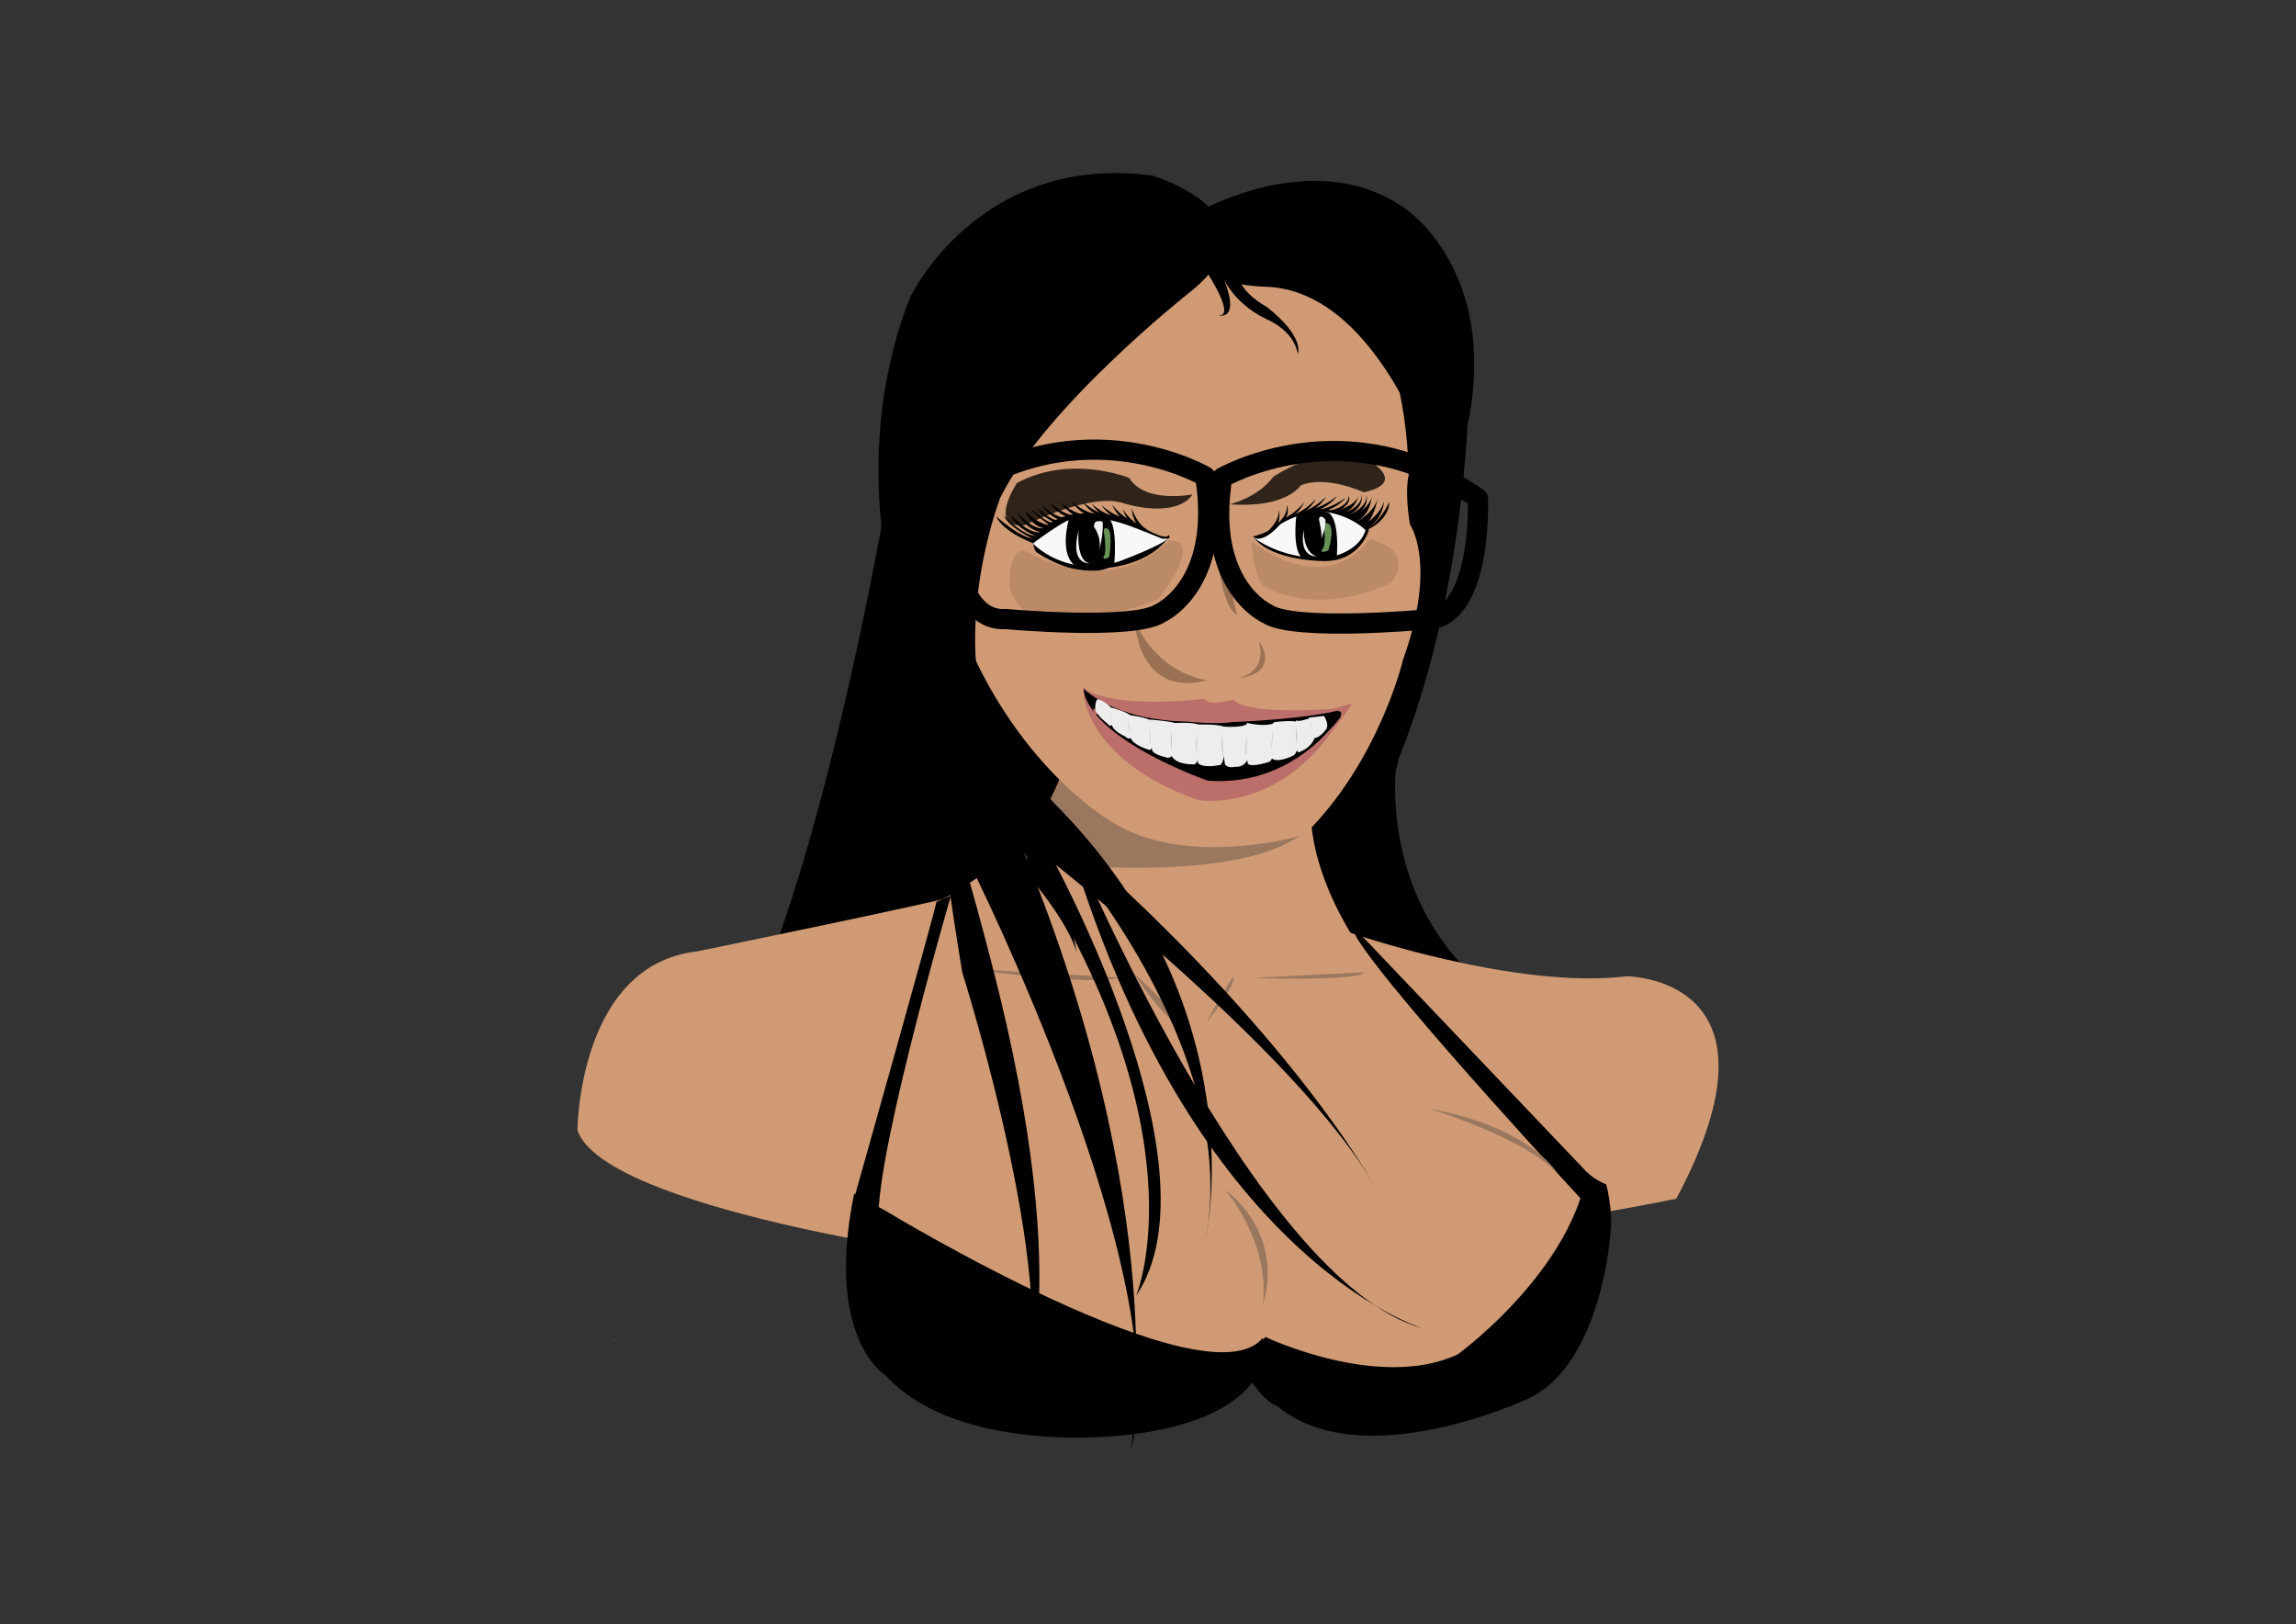 <?xml version="1.0" encoding="UTF-8" standalone="no"?>
<!DOCTYPE svg PUBLIC "-//W3C//DTD SVG 1.1//EN" "http://www.w3.org/Graphics/SVG/1.1/DTD/svg11.dtd">
<!-- Created with Vectornator (http://vectornator.io/) -->
<svg height="100%" stroke-miterlimit="10" style="fill-rule:nonzero;clip-rule:evenodd;stroke-linecap:round;stroke-linejoin:round;" version="1.1" viewBox="0 0 3370.82 2384.24" width="100%" xml:space="preserve" xmlns="http://www.w3.org/2000/svg" xmlns:vectornator="http://vectornator.io" xmlns:xlink="http://www.w3.org/1999/xlink">
<rect x="0" y="0" width="3370.82" height="2384.24" fill="#333333" stroke="none"/>
<defs/>
<g id="Layer-5" vectornator:layerName="Layer 5">
<path d="M1312.91 764.216L1726.65 1800.74L1369.53 1870.42L1053.06 1143.11L1132.9 727.923L1312.91 764.216Z" fill="#000000" fill-rule="evenodd" opacity="0" stroke="none"/>
<path d="M1415.07 1020.1C1415.07 1020.1 1424.19 1477.11 1548.19 1342.89L1648.49 918.168L1424.19 897.781L1415.07 1020.1Z" fill="#000000" fill-rule="evenodd" opacity="1" stroke="none"/>
<path d="M2154.65 617.093C2154.65 617.093 2145.21 954.58 2012.59 1201.27L1843.33 1411.25L1714.04 1134.16C1714.04 1134.16 1853.32 644.587 1847.22 638.383C1841.11 632.18 2061.97 513.277 2061.97 513.277L2154.65 617.093Z" fill="#000000" fill-rule="evenodd" opacity="1" stroke="none"/>
<path d="M2052.93 1116.13C2052.93 1116.13 2000.83 1354.51 1878.42 1563.17C1756 1771.84 1684.84 1455.22 1684.84 1455.22L1881.52 1112.35L2052.93 1116.13Z" fill="#000000" fill-rule="evenodd" opacity="1" stroke="none"/>
<path d="M1412.19 1211.15L1422.95 1341.52L1499.84 1294.24L1470.62 1150.99L1412.19 1211.15Z" fill="#000000" fill-rule="evenodd" opacity="1" stroke="none"/>
<path d="M1304.04 712.467C1304.04 712.467 1374.91 1267.26 1068.57 1626.13L1676.67 1699.6C1676.67 1699.6 1697.25 1334.35 1685.82 1345C1674.39 1355.65 1304.04 712.467 1304.04 712.467Z" fill="#000000" fill-rule="evenodd" opacity="1" stroke="none"/>
<path d="M1305.93 707.172C1305.93 707.172 1195.39 1369.93 1051.31 1570.61L1512.62 1443.73L1305.93 707.172Z" fill="#000000" fill-rule="evenodd" opacity="1" stroke="none"/>
<path d="M2054.23 1085.1C2054.23 1085.1 2000.93 1326.11 2210.23 1471.44C2210.23 1471.44 2005.48 1502.93 1997.68 1507.16C1989.88 1511.4 1846.23 1440.55 1838.43 1446C1830.63 1451.45 1913.18 1269.18 1913.18 1269.18L2054.23 1085.1Z" fill="#000000" fill-rule="evenodd" opacity="1" stroke="none"/>
</g>
<g id="Layer-2" vectornator:layerName="Layer 2">
<path d="M1924.68 1193.93C1924.68 1193.93 1918.66 1301.38 2033 1439.66C2033 1439.66 1982.89 1609.99 1757.07 1609.01C1757.07 1609.01 1333.79 1458.32 1383.15 1320.35C1383.15 1320.35 1527.05 1248.93 1560.66 1127.59" fill="#d09b74" fill-rule="evenodd" opacity="1" stroke="none"/>
<path d="M1562.32 1129.3C1562.32 1129.3 1521.24 1227.25 1487.29 1261.91C1487.29 1261.91 1902.39 1319.91 1943.5 1180.03C1943.5 1180.03 1567.22 1147.75 1562.32 1129.3Z" fill="#9a785f" fill-rule="evenodd" opacity="1" stroke="none"/>
<path d="M1982.14 1369.11C1982.14 1369.11 2224.71 1453.02 2387.91 1433.08C2387.91 1433.08 2634.94 1433.08 2461.04 1759.59C2461.04 1759.59 1834.99 1890.03 1406.03 1844.34C1406.03 1844.34 886.996 1774.55 847.756 1659.07C847.756 1659.07 848.648 1416.47 1023.44 1396.53C1023.44 1396.53 1381.06 1323.42 1427.43 1309.29" fill="#d09b74" fill-rule="evenodd" opacity="1" stroke="none"/>
<path d="M1761.63 1826.49C1761.63 1826.49 1812.22 2185.29 2148.36 2075.81C2148.36 2075.81 2545.49 1906.01 2243.96 1598.84L1761.63 1826.49Z" fill="#d09b74" fill-rule="evenodd" opacity="1" stroke="none"/>
<path d="M1366.17 1607.93C1366.17 1607.93 1065.67 1941.06 1421.75 2084.08C1421.75 2084.08 2013.09 2211.46 1849.77 1777.64C1686.44 1343.82 1366.17 1607.93 1366.17 1607.93Z" fill="#d09b74" fill-rule="evenodd" opacity="1" stroke="none"/>
<path d="M1798.7 1746.25C1798.7 1746.25 1864.98 1823.42 1853.93 1914.32C1853.93 1914.32 1890.75 1820.57 1798.7 1746.25Z" fill="#9a785f" fill-rule="evenodd" opacity="1" stroke="none"/>
<path d="M1300.56 1777.55C1300.56 1777.55 1770.88 2062.76 1853.71 1964.24C1853.71 1964.24 1861.1 1969.75 1849.27 2009.02C1849.27 2009.02 1830.78 2088.25 1648.87 2106.85C1648.87 2106.85 1408.53 2136.47 1300.56 2019.36C1300.56 2019.36 1210.35 1966.31 1253.98 1752.06L1300.56 1777.55Z" fill="#000000" fill-rule="evenodd" opacity="1" stroke="none"/>
<path d="M1857.51 1962.43C1857.51 1962.43 2024.48 2042.1 2140.24 1988.04C2140.24 1988.04 2345.8 1838.65 2332.44 1667.93C2332.44 1667.93 2371.77 1743.34 2364.35 1809.49C2364.35 1809.49 2352.47 1999.42 2245.62 2052.06C2245.62 2052.06 1999.99 2168.72 1874.58 2063.44C1874.58 2063.44 1853.8 2059.17 1827.09 2010.8" fill="#000000" fill-rule="evenodd" opacity="1" stroke="none"/>
<path d="M2341.28 1781.6C2341.28 1781.6 2046.23 1465.02 1992.1 1376.86L1988.65 1370.06L1998.66 1372.97L2341.87 1733.31L2350.25 1769.45L2341.28 1781.6Z" fill="#000000" fill-rule="evenodd" opacity="1" stroke="none"/>
<path d="M1253.41 1761.29C1253.41 1761.29 1372.41 1339.87 1374.78 1323.72L1396.06 1314.91C1396.06 1314.91 1270.75 1743.67 1292.03 1808.27L1253.41 1761.29Z" fill="#000000" fill-rule="evenodd" opacity="1" stroke="none"/>
<path d="M2318.94 1697.76C2318.94 1697.76 2316.91 1725.8 2370.12 1743.01C2423.33 1760.22 2352.99 1644.14 2352.99 1644.14L2318.02 1660.89L2318.94 1697.76Z" fill="#d09b74" fill-rule="evenodd" opacity="1" stroke="none"/>
<path d="M2098.62 1627.47C2098.62 1627.47 2241.39 1671.07 2287.24 1723.48C2287.24 1723.48 2250.37 1655.22 2098.62 1627.47Z" fill="#9a785f" fill-rule="evenodd" opacity="1" stroke="none"/>
<path d="M1771.25 1500.35C1771.25 1500.35 1803.83 1462.2 1810.75 1438.62C1817.67 1415.04 1771.25 1500.35 1771.25 1500.35Z" fill="#9a785f" fill-rule="evenodd" opacity="1" stroke="none"/>
<path d="M1840.07 1435.49C1840.07 1435.49 1990.75 1441.16 2003.73 1427.11" fill="#9a785f" fill-rule="evenodd" opacity="1" stroke="none"/>
<path d="M1665.37 1429.22C1665.37 1429.22 1704.88 1493.04 1731.29 1503.9C1757.69 1514.76 1665.37 1429.22 1665.37 1429.22Z" fill="#9a785f" fill-rule="evenodd" opacity="1" stroke="none"/>
<path d="M1418.44 1422.08C1418.44 1422.08 1611.57 1448.54 1642.07 1434.85" fill="#9a785f" fill-rule="evenodd" opacity="1" stroke="none"/>
</g>
<g id="Layer-1" vectornator:layerName="Layer 1">
<path d="M2070.07 770.054C2070.07 770.054 2110.65 826.447 2059.69 968.916C2059.69 968.916 2024.77 1117.32 1915.3 1225.16C1915.3 1225.16 1749.21 1275.62 1636.91 1209.33C1636.91 1209.33 1451 1108.42 1380.23 823.479C1380.23 823.479 1377.4 461.462 1578.4 419.819C1578.4 419.819 1929.46 315.846 2031.38 503.825C2031.38 503.825 2065.35 565.166 2068.18 697.74C2068.18 697.74 2061.58 718.697 2070.07 770.054Z" fill="#d09b74" fill-rule="evenodd" opacity="1" stroke="none"/>
</g>
<g id="Layer-6" vectornator:layerName="Layer 6">
<path d="M899.612 1965.59L898.453 1966.8L903.78 1966.94" fill="#92463e" fill-rule="evenodd" opacity="1" stroke="none"/>
<path d="M1665.95 911.19C1665.95 911.19 1669.75 1025.83 1772.35 998.445C1772.35 998.445 1700.84 991.143 1665.95 911.19Z" fill="#9a7153" fill-rule="evenodd" opacity="1" stroke="none"/>
<path d="M1811.47 996.676C1811.47 996.676 1862.17 992.968 1848.18 941.048C1848.18 941.048 1884.89 989.259 1811.47 996.676Z" fill="#9a7153" fill-rule="evenodd" opacity="1" stroke="none"/>
<path d="M1782.63 732.887C1782.63 732.887 1781.86 883.286 1816.3 902.832C1816.3 902.832 1790.48 804.254 1782.63 732.887Z" fill="#9a7153" fill-rule="evenodd" opacity="1" stroke="none"/>
<path d="M1515.81 797.366C1515.81 797.366 1571.45 724.359 1678.76 777.441C1678.76 777.441 1704.09 793.656 1716.11 787.303C1716.11 787.303 1694.72 827.291 1596.4 835.646C1596.4 835.646 1538.03 836.109 1515.81 797.366Z" fill="#f8f8f8" fill-rule="evenodd" opacity="1" stroke="none"/>
<path d="M2006.93 778.233C2006.93 778.233 1947.9 714.931 1868.9 775.35C1868.9 775.35 1850.92 793.079 1839.86 788.271C1839.86 788.271 1864.7 823.827 1947.31 822.115C1947.31 822.115 1995.56 816.865 2006.93 778.233Z" fill="#f8f8f8" fill-rule="evenodd" opacity="1" stroke="none"/>
<path d="M1569.43 761.442C1569.43 761.442 1552.61 816.678 1582.05 833.009C1582.05 833.009 1592.75 838.412 1635.82 828.326C1635.82 828.326 1641.81 768.407 1626.01 759.281C1626.01 759.281 1606.64 748.474 1569.43 761.442Z" fill="#000000" fill-rule="evenodd" opacity="1" stroke="none"/>
<path d="M1903.05 757.976C1903.05 757.976 1896.51 810.517 1913.13 819.68C1913.13 819.68 1946.09 826.552 1962.66 815.74C1962.66 815.74 1966.95 764.683 1951.14 753.029C1951.14 753.029 1934.41 743.073 1903.05 757.976Z" fill="#000000" fill-rule="evenodd" opacity="1" stroke="none"/>
<path d="M1620.57 778.261C1620.57 778.261 1625.98 810.772 1620.69 816.458C1620.69 816.458 1617.38 824.021 1628.07 817.577C1628.07 817.577 1633.83 786.961 1627.19 777.191C1627.19 777.191 1622.21 772.536 1620.57 778.261Z" fill="#679155" fill-rule="evenodd" opacity="1" stroke="none"/>
<path d="M1620.57 778.261C1620.57 778.261 1625.98 810.772 1620.69 816.458C1620.69 816.458 1617.38 824.021 1628.07 817.577C1628.07 817.577 1633.83 786.961 1627.19 777.191C1627.19 777.191 1622.21 772.536 1620.57 778.261Z" fill="#679155" fill-rule="evenodd" opacity="1" stroke="none"/>
<path d="M1943.32 770.271C1943.32 770.271 1947.98 801.547 1940.82 806.464C1940.82 806.464 1936.05 813.334 1950.17 808.178C1950.17 808.178 1959.67 779.688 1951.86 769.845C1951.86 769.845 1945.82 764.995 1943.32 770.271Z" fill="#679155" fill-rule="evenodd" opacity="1" stroke="none"/>
<path d="M1606.21 773.722C1606.21 773.722 1618.38 789.476 1613.53 808.999C1613.53 808.999 1620.21 786.079 1618.92 765.921C1618.92 765.921 1605.03 760.748 1606.21 773.722Z" fill="#f0f0f0" fill-rule="evenodd" opacity="1" stroke="none"/>
<path d="M1583.5 778.545C1583.5 778.545 1579.23 824.28 1600.12 826.888C1600.12 826.888 1569.9 830.487 1583.5 778.545Z" fill="#f0f0f0" fill-rule="evenodd" opacity="1" stroke="none"/>
<path d="M1936.5 761.507C1935.97 763.272 1941.85 782.999 1939.65 791.375C1939.65 791.375 1947.78 771.684 1945.71 762.42C1945.71 762.42 1938.81 753.702 1936.5 761.507Z" fill="#f0f0f0" fill-rule="evenodd" opacity="1" stroke="none"/>
<path d="M1914.05 777.047C1914.05 777.047 1912.21 809.404 1932.55 816.627C1932.55 816.627 1906.53 819.009 1914.05 777.047Z" fill="#f0f0f0" fill-rule="evenodd" opacity="1" stroke="none"/>
<path d="M1493.03 708.998C1493.03 708.998 1449.06 775.368 1503.82 771.125C1503.82 771.125 1600.45 723.577 1646.94 737.958C1693.43 752.339 1736.58 748.709 1750.65 725.745C1750.65 725.745 1680.89 739.591 1657.85 701.549C1657.85 701.549 1571.87 666.389 1493.03 708.998Z" fill="#2f231a" fill-rule="evenodd" opacity="1" stroke="none"/>
<path d="M1805.63 740.21C1805.63 740.21 1846.96 730.427 1869.6 699.563C1869.6 699.563 1953.17 645.074 2002.91 671.886C2002.91 671.886 2071.88 707.226 2002.2 722.69C2002.2 722.69 1947.12 696.853 1909.49 712.529C1909.49 712.529 1889.22 746.38 1805.63 740.21Z" fill="#2f231a" fill-rule="evenodd" opacity="1" stroke="none"/>
<path d="M1516.97 798.206C1516.97 798.206 1564.98 849.355 1643.06 824.064C1643.06 824.064 1712.38 798.452 1715.07 788.988C1715.07 788.988 1693.91 825.474 1627.25 833.547C1627.25 833.547 1588.01 853.904 1521.31 810.307C1521.31 810.307 1517.92 806.771 1516.97 798.206Z" fill="#000000" fill-rule="evenodd" opacity="1" stroke="none"/>
<path d="M1515.71 798.056C1515.71 798.056 1531.85 749.905 1604.46 753.846C1604.46 753.846 1657.37 760.865 1673.64 771.579C1673.64 771.579 1711.98 795.593 1715.53 785.248C1715.53 785.248 1722.75 792.268 1706.07 790.667C1706.07 790.667 1659.6 771.333 1644.76 767.392C1644.76 767.392 1604.98 753.969 1568.62 763.698C1568.62 763.698 1557.42 767.392 1515.71 798.056Z" fill="#000000" fill-rule="evenodd" opacity="1" stroke="none"/>
<path d="M1517.27 797.495C1517.27 797.495 1473.77 782.128 1462.24 757.752C1462.24 757.752 1503.93 795.482 1522.92 790.501" fill="#000000" fill-rule="evenodd" opacity="1" stroke="none"/>
<path d="M1517.15 797.389L1519.19 792.514C1519.19 792.514 1480.89 774.391 1473.88 757.01C1473.88 757.01 1502.35 787.745 1523.14 787.003L1519.08 792.726" fill="#000000" fill-rule="evenodd" opacity="1" stroke="none"/>
<path d="M1521.71 787.427C1521.71 787.427 1490.43 774.935 1484.17 756.142C1484.17 756.142 1507.03 781.688 1524.96 781.35C1542.89 781.012 1521.71 787.427 1521.71 787.427Z" fill="#000000" fill-rule="evenodd" opacity="1" stroke="none"/>
<path d="M1527.32 780.962C1527.32 780.962 1506.09 777.859 1493.47 751.765C1493.47 751.765 1516.49 779.128 1532.52 775.179L1527.32 780.962Z" fill="#000000" fill-rule="evenodd" opacity="1" stroke="none"/>
<path d="M1505.22 749.809C1505.22 749.809 1514.23 774.011 1534.71 775.601L1542.09 771.361C1542.09 771.361 1523.57 769.948 1505.22 749.809Z" fill="#000000" fill-rule="evenodd" opacity="1" stroke="none"/>
<path d="M1539.88 770.179C1539.88 770.179 1515.94 753.453 1513.35 746.449C1513.35 746.449 1535.02 766.652 1544.88 767.34L1539.88 770.179Z" fill="#000000" fill-rule="evenodd" opacity="1" stroke="none"/>
<path d="M1547.07 766.471C1547.07 766.471 1528.51 757.815 1522.38 744.619C1522.38 744.619 1540.34 763.125 1553.14 763.781L1547.07 766.471Z" fill="#000000" fill-rule="evenodd" opacity="1" stroke="none"/>
<path d="M1529.73 741.757C1529.73 741.757 1538.97 757.656 1556.83 763.383L1562.99 760.581C1562.99 760.581 1548.07 758.67 1529.73 741.757Z" fill="#000000" fill-rule="evenodd" opacity="1" stroke="none"/>
<path d="M1541.29 737.583C1541.29 737.583 1550.53 753.482 1568.39 759.209L1574.54 756.407C1574.54 756.407 1559.63 754.496 1541.29 737.583Z" fill="#000000" fill-rule="evenodd" opacity="1" stroke="none"/>
<path d="M1556.97 736.974C1556.97 736.974 1567.78 754.851 1585.51 759.244L1591.02 754.998C1591.02 754.998 1576.58 754.793 1556.97 736.974Z" fill="#000000" fill-rule="evenodd" opacity="1" stroke="none"/>
<path d="M1573.34 735.774C1573.34 735.774 1584.14 753.651 1601.88 758.044L1607.39 753.798C1607.39 753.798 1592.94 753.593 1573.34 735.774Z" fill="#000000" fill-rule="evenodd" opacity="1" stroke="none"/>
<path d="M1589.67 736.53C1589.67 736.53 1600.48 754.407 1618.21 758.801L1623.72 754.554C1623.72 754.554 1609.27 754.349 1589.67 736.53Z" fill="#000000" fill-rule="evenodd" opacity="1" stroke="none"/>
<path d="M1602.77 739.424C1602.77 739.424 1613.58 757.301 1631.32 761.694L1636.82 757.448C1636.82 757.448 1622.38 757.243 1602.77 739.424Z" fill="#000000" fill-rule="evenodd" opacity="1" stroke="none"/>
<path d="M1617.34 741.604C1617.34 741.604 1628.14 759.48 1645.88 763.874L1651.39 759.627C1651.39 759.627 1636.94 759.422 1617.34 741.604Z" fill="#000000" fill-rule="evenodd" opacity="1" stroke="none"/>
<path d="M1632.77 740.797C1632.77 740.797 1640.08 760.169 1656.73 767.401L1662.94 764.122C1662.94 764.122 1648.76 761.553 1632.77 740.797Z" fill="#000000" fill-rule="evenodd" opacity="1" stroke="none"/>
<path d="M1648.26 747.213C1648.26 747.213 1653.98 767.051 1669.98 775.45L1676.45 772.624C1676.45 772.624 1662.51 769.05 1648.26 747.213Z" fill="#000000" fill-rule="evenodd" opacity="1" stroke="none"/>
<path d="M1661.4 746.33C1661.4 746.33 1662.46 766.856 1676.18 778.275L1683.14 776.813C1683.14 776.813 1670.34 770.522 1661.4 746.33Z" fill="#000000" fill-rule="evenodd" opacity="1" stroke="none"/>
<path d="M1841.04 789.287C1841.04 789.287 1877.28 819.359 1941.49 819.461C1941.49 819.461 1992.78 816.245 2004.96 777.921L2009.73 778.094C2009.73 778.094 1997.14 822.919 1946.21 823.613C1946.21 823.613 1868.96 824.844 1841.04 789.287Z" fill="#000000" fill-rule="evenodd" opacity="1" stroke="none"/>
<path d="M2005.08 778.504C2005.08 778.504 1984.79 756.279 1942.56 750.767C1942.56 750.767 1911.15 749.798 1879.28 769.776C1879.28 769.776 1858.9 794.616 1843.2 790.279L1839.12 787.534C1839.12 787.534 1864.05 782.637 1879.17 767.267C1879.17 767.267 1909.54 744.689 1942.74 747.371C1942.74 747.371 1987.1 751.113 2009.81 777.841L2005.08 778.504Z" fill="#000000" fill-rule="evenodd" opacity="1" stroke="none"/>
<path d="M2008.08 777.205C2008.08 777.205 2038.69 764.396 2040 736.713C2040 736.713 2022.29 773.373 2004.25 775.173L2008.08 777.205Z" fill="#000000" fill-rule="evenodd" opacity="1" stroke="none"/>
<path d="M2000.58 771.065C2000.58 771.065 2025.77 758.042 2031.93 735.832C2031.93 735.832 2031.15 761.144 2007.48 775.558L2000.58 771.065Z" fill="#000000" fill-rule="evenodd" opacity="1" stroke="none"/>
<path d="M1993.45 764.706C1993.45 764.706 2019.02 751.398 2023.16 729.065C2023.16 729.065 2017.42 762.694 2002.94 771.55L1993.45 764.706Z" fill="#000000" fill-rule="evenodd" opacity="1" stroke="none"/>
<path d="M1985.31 760.712C1985.31 760.712 2013.62 742.245 2013.8 728.282C2013.8 728.282 2013.58 752.19 1993.58 764.626L1985.31 760.712Z" fill="#000000" fill-rule="evenodd" opacity="1" stroke="none"/>
<path d="M1977.47 756.826C1977.47 756.826 2006.55 747.754 2006.45 726.938C2006.45 726.938 2010.76 746.223 1986.31 761.085L1977.47 756.826Z" fill="#000000" fill-rule="evenodd" opacity="1" stroke="none"/>
<path d="M1970.24 753.971C1970.24 753.971 2001.91 744.47 1998.88 725.198C1998.88 725.198 2004.94 743.997 1978.65 757.06L1970.24 753.971Z" fill="#000000" fill-rule="evenodd" opacity="1" stroke="none"/>
<path d="M1959.75 751.117C1959.75 751.117 1993.25 741.212 1993.59 727.262C1993.59 727.262 1994.55 743.353 1970.59 754.982L1959.75 751.117Z" fill="#000000" fill-rule="evenodd" opacity="1" stroke="none"/>
<path d="M1952.79 749.267C1952.79 749.267 1979.11 745.016 1980.37 727.94C1980.37 727.94 1986.32 741.187 1960.45 752.077" fill="#000000" fill-rule="evenodd" opacity="1" stroke="none"/>
<path d="M1975.48 730.75C1975.48 730.75 1964.92 744.688 1944.66 750.122L1937.71 747.887C1937.71 747.887 1954.61 745.819 1975.48 730.75Z" fill="#000000" fill-rule="evenodd" opacity="1" stroke="none"/>
<path d="M1962.87 728.235C1962.87 728.235 1953.22 742.693 1933.35 749.141L1926.28 747.257C1926.28 747.257 1943.01 744.341 1962.87 728.235Z" fill="#000000" fill-rule="evenodd" opacity="1" stroke="none"/>
<path d="M1946.62 729.292C1946.62 729.292 1938.61 744.534 1919.57 752.681L1912.33 751.417C1912.33 751.417 1928.64 747.062 1946.62 729.292Z" fill="#000000" fill-rule="evenodd" opacity="1" stroke="none"/>
<path d="M1931.77 732.656C1931.77 732.656 1924.4 748.155 1905.71 756.918L1898.43 755.889C1898.43 755.889 1914.54 751.006 1931.77 732.656Z" fill="#000000" fill-rule="evenodd" opacity="1" stroke="none"/>
<path d="M1914.61 737.527C1914.61 737.527 1908.12 753.342 1889.96 762.925L1882.63 762.218C1882.63 762.218 1898.44 756.627 1914.61 737.527Z" fill="#000000" fill-rule="evenodd" opacity="1" stroke="none"/>
<path d="M1871.65 771.34C1871.65 771.34 1891.42 758.739 1889.17 741.279C1889.17 741.279 1895.83 753.79 1882.39 766.764L1868.79 778.832L1871.65 771.34Z" fill="#000000" fill-rule="evenodd" opacity="1" stroke="none"/>
<path d="M1858.41 782.47C1858.41 782.47 1879.47 765.153 1877.19 749.037C1877.19 749.037 1882.64 761.335 1870.99 777.382L1858.41 782.47Z" fill="#000000" fill-rule="evenodd" opacity="1" stroke="none"/>
<path d="M1970.5 1047.97C1970.5 1047.97 1897.53 1164.48 1771.03 1149.47C1771.03 1149.47 1593.02 1089.2 1590.99 1009.85C1590.99 1009.85 1615.05 1043.34 1734.79 1042.47L1794.26 1039.64L1825.75 1044.23C1825.75 1044.23 1947.19 1054.68 1973 1037.86L1970.5 1047.97Z" fill="#000000" fill-rule="evenodd" opacity="1" stroke="none"/>
<path d="M1978.88 1039.06C1978.88 1039.06 1830.92 1052.79 1810.46 1026.54C1810.46 1026.54 1776.37 1037.87 1768.09 1025.66C1768.09 1025.66 1634.66 1043.32 1588.34 1008.33C1588.34 1008.33 1630.78 1056.95 1742.18 1059.17C1742.18 1059.17 1786.24 1063.72 1809.26 1059.93C1809.26 1059.93 1927.26 1055.91 1978.88 1039.06Z" fill="#bc6f6a" fill-rule="evenodd" opacity="1" stroke="none"/>
<path d="M1978.55 1036.48C1978.55 1036.48 1911.52 1156.51 1773.16 1145.9C1773.16 1145.9 1598.51 1085.8 1589.63 1008.53C1589.63 1008.53 1585.22 1112.73 1759.35 1174.58C1759.35 1174.58 1892.02 1197.3 1978.55 1036.48Z" fill="#bc6f6a" fill-rule="evenodd" opacity="1" stroke="none"/>
<path d="M1959.98 1067.53C1959.98 1067.53 1981.16 1040.61 1985.33 1032.23C1985.33 1032.23 1962.03 1040.25 1939.78 1043.68C1939.78 1043.68 1973.14 1040.63 1968.83 1047.62C1968.83 1047.62 1969.97 1052.66 1959.98 1067.53Z" fill="#bc6f6a" fill-rule="evenodd" opacity="1" stroke="none"/>
<path d="M1619.01 1051.58C1619.01 1051.58 1605.57 1042.39 1609.67 1053.69C1609.67 1053.69 1607.84 1052.76 1604.39 1039.43C1604.39 1039.43 1619.51 1049.37 1629.12 1053.12L1619.01 1051.58Z" fill="#bc6f6a" fill-rule="evenodd" opacity="1" stroke="none"/>
<path d="M1871.01 1061.26C1871.01 1061.26 1874.93 1110.15 1864.01 1118.06C1864.01 1118.06 1836.31 1127.53 1831.87 1120.73C1831.87 1120.73 1825.26 1079.25 1830.95 1061.14C1830.95 1061.14 1855.95 1067.79 1871.01 1061.26Z" fill="#ededed" fill-rule="evenodd" opacity="1" stroke="none"/>
<path d="M1831.1 1062.63C1831.1 1062.63 1847.86 1127.59 1813.45 1125.58C1813.45 1125.58 1802.54 1128.28 1798.38 1122.04C1798.38 1122.04 1790.75 1073.03 1793.89 1066.36C1793.89 1066.36 1822.65 1069.07 1831.1 1062.63Z" fill="#ededed" fill-rule="evenodd" opacity="1" stroke="none"/>
<path d="M1798.89 1069.02C1798.89 1069.02 1800.65 1125.61 1789.45 1123.14C1789.45 1123.14 1768.17 1127.94 1758.87 1120.54C1758.87 1120.54 1751.73 1069.46 1757.27 1063.56C1757.27 1063.56 1798.19 1062.21 1798.89 1069.02Z" fill="#ededed" fill-rule="evenodd" opacity="1" stroke="none"/>
<path d="M1761.31 1064.43C1761.31 1064.43 1765.39 1126.44 1750.85 1121.95C1750.85 1121.95 1727.66 1122.79 1720.25 1110.08C1720.25 1110.08 1721.15 1066.85 1723.04 1061.37C1723.04 1061.37 1754.07 1059.31 1761.31 1064.43Z" fill="#ededed" fill-rule="evenodd" opacity="1" stroke="none"/>
<path d="M1727.26 1062.22C1727.26 1062.22 1731.47 1121.45 1710.04 1111.07C1710.04 1111.07 1691.13 1107.2 1691.14 1099.61C1691.14 1099.61 1686.86 1061.88 1688.56 1056.22C1688.56 1056.22 1720.97 1058.71 1727.26 1062.22Z" fill="#ededed" fill-rule="evenodd" opacity="1" stroke="none"/>
<path d="M1690.25 1057.97C1690.25 1057.97 1697.14 1106.47 1685.86 1100.29C1685.86 1100.29 1661.58 1093.42 1659.31 1081.33C1659.31 1081.33 1655.82 1055.23 1658.99 1049.66C1658.99 1049.66 1685.21 1053.46 1690.25 1057.97Z" fill="#ededed" fill-rule="evenodd" opacity="1" stroke="none"/>
<path d="M1660.15 1052.56C1660.15 1052.56 1669.32 1096.47 1651.25 1080.7C1651.25 1080.7 1632.43 1072.57 1632.41 1062.94C1632.41 1062.94 1630.56 1045.08 1631.88 1038.51C1631.88 1038.51 1663.33 1047.55 1660.15 1052.56Z" fill="#ededed" fill-rule="evenodd" opacity="1" stroke="none"/>
<path d="M1633.08 1043.07C1633.08 1043.07 1638 1076.68 1625.06 1061.53C1625.06 1061.53 1607.96 1048.29 1607.78 1039.97C1607.78 1039.97 1607.78 1031.44 1610.25 1027.22C1612.72 1022.99 1637.79 1041.12 1633.08 1043.07Z" fill="#ededed" fill-rule="evenodd" opacity="1" stroke="none"/>
<path d="M1905.9 1061.76C1905.9 1061.76 1910.75 1102.25 1898.63 1109.2C1898.63 1109.2 1870.78 1122.95 1865.64 1110.82C1865.64 1110.82 1866.82 1065.21 1870.32 1060.06C1870.32 1060.06 1906.85 1055.48 1905.9 1061.76Z" fill="#ededed" fill-rule="evenodd" opacity="1" stroke="none"/>
<path d="M1903.09 1065.22C1903.09 1065.22 1898.71 1113.04 1909.68 1102.87C1909.68 1102.87 1924.2 1098.7 1930.35 1082.6C1930.35 1082.6 1927.37 1061.38 1923.96 1053.9C1923.96 1053.9 1904.45 1061.12 1902.55 1056.84" fill="#ededed" fill-rule="evenodd" opacity="1" stroke="none"/>
<path d="M1943.74 1050.88C1943.74 1050.88 1953.43 1064.93 1945.47 1072.36C1945.47 1072.36 1934.07 1087.86 1925.28 1081.81C1925.28 1081.81 1921.15 1057.37 1921.78 1053.3" fill="#ededed" fill-rule="evenodd" opacity="1" stroke="none"/>
<path d="M1830.46 1080.02C1830.46 1080.02 1827.21 1099.25 1829.66 1109.59" fill="#beb7b6" fill-rule="evenodd" opacity="1" stroke="none"/>
<path d="M1794.24 1075.75C1794.24 1075.75 1792.49 1098.12 1795.72 1107.44" fill="#beb7b6" fill-rule="evenodd" opacity="1" stroke="none"/>
<path d="M1757.32 1076.04C1757.32 1076.04 1754.9 1096.52 1757.2 1107.19" fill="#beb7b6" fill-rule="evenodd" opacity="1" stroke="none"/>
<path d="M1719.99 1071.52C1719.99 1071.52 1717.51 1089.41 1719.85 1102.02" fill="#beb7b6" fill-rule="evenodd" opacity="1" stroke="none"/>
<path d="M1687.86 1065.07C1687.86 1065.07 1687.49 1084.77 1689.56 1092.55" fill="#beb7b6" fill-rule="evenodd" opacity="1" stroke="none"/>
<path d="M1656.61 1055.18C1656.61 1055.18 1656.39 1067.13 1659.31 1076.95" fill="#beb7b6" fill-rule="evenodd" opacity="1" stroke="none"/>
<path d="M1631.56 1044.91C1631.56 1044.91 1630.32 1053.86 1631.73 1060.06" fill="#beb7b6" fill-rule="evenodd" opacity="1" stroke="none"/>
<path d="M1868.3 1071.13C1868.3 1071.13 1869.2 1083.17 1866.42 1101.89" fill="#beb7b6" fill-rule="evenodd" opacity="1" stroke="none"/>
<path d="M1902.24 1065.21C1902.24 1065.21 1904.92 1078.92 1903 1093.23" fill="#beb7b6" fill-rule="evenodd" opacity="1" stroke="none"/>
<path d="M1922.78 1060.78C1922.78 1060.78 1923.95 1060.84 1926.05 1074.11" fill="#beb7b6" fill-rule="evenodd" opacity="1" stroke="none"/>
<path d="M1968.45 1050.75L1968.33 1052.24C1968.33 1052.24 1957.63 1066.22 1954.92 1068.14L1963.62 1050.31L1968.45 1050.75Z" fill="#000000" fill-rule="evenodd" opacity="1" stroke="none"/>
<path d="M1961.57 1065.39C1961.57 1065.39 1960.14 1067.78 1958.52 1068.68C1956.9 1069.58 1962.52 1061.85 1962.52 1061.85L1963.68 1061.64L1962.08 1064.73L1961.57 1065.39Z" fill="#bc6f6a" fill-rule="evenodd" opacity="1" stroke="none"/>
<path d="M1511.09 811.978C1511.09 811.978 1629.21 881.542 1716.3 793.499C1716.3 793.499 1771.08 786.098 1700.1 879.506C1700.1 879.506 1501.27 962.971 1481.79 858.272C1481.79 858.272 1480.98 792.808 1511.09 811.978Z" fill="#bb8a66" fill-rule="evenodd" opacity="1" stroke="none"/>
<path d="M1837.76 794.955C1837.76 794.955 1941.97 881.194 2011.1 791.224C2011.1 791.224 2078.42 804.936 2043.32 854.847C2043.32 854.847 1944.06 907.73 1856.16 860.969C1856.16 860.969 1840.07 849.621 1837.76 794.955Z" fill="#bb8a66" fill-rule="evenodd" opacity="1" stroke="none"/>
</g>
<g id="Layer-4" vectornator:layerName="Layer 4">
<path d="M2169.77 731.62C2169.77 731.62 2177.1 915.292 2088.22 909.769C2088.22 909.769 1899.81 926.788 1860.81 901.178C1860.81 901.178 1768.89 860.927 1794.29 701.201C1794.29 701.201 1976.68 595.355 2169.77 731.62Z" fill="none" fill-rule="evenodd" opacity="1" stroke="#000000" stroke-linecap="butt" stroke-linejoin="round" stroke-width="29.661"/>
<path d="M1549.53 1233.09C1549.53 1233.09 1823.89 1536.3 1770.09 1818.21C1770.09 1818.21 1845.41 1488.69 1558.94 1190.49C1272.48 892.299 1549.53 1233.09 1549.53 1233.09Z" fill="#000000" fill-rule="evenodd" opacity="1" stroke="none"/>
<path d="M1538.77 1248.13C1538.77 1248.13 1796.99 1711.71 1667.88 1902.15C1667.88 1902.15 1770.09 1662.84 1501.11 1248.13C1232.13 833.412 1513.21 1193 1513.21 1193L1538.77 1248.13Z" fill="#000000" fill-rule="evenodd" opacity="1" stroke="none"/>
<path d="M1571.48 1229.66C1571.48 1229.66 1841.8 1882.43 2089.27 1950.09C2089.27 1950.09 1734.21 1844.85 1555.34 1187.07" fill="#000000" fill-rule="evenodd" opacity="1" stroke="none"/>
<path d="M1556.69 1193.33L1576.86 1232.17" fill="#000000" fill-rule="evenodd" opacity="1" stroke="none"/>
<path d="M1424.45 1269.43C1424.45 1269.43 1731.09 1880.85 1659.81 2130.18C1659.81 2130.18 1725.71 1778.11 1491.7 1223.07C1257.68 668.027 1424.45 1269.43 1424.45 1269.43Z" fill="#000000" fill-rule="evenodd" opacity="1" stroke="none"/>
<path d="M1412.78 1427.63C1412.78 1427.63 1571.48 1926.29 1494.82 2072.88C1494.82 2072.88 1586.27 1916.26 1455.82 1413.84C1325.36 911.423 1412.78 1427.63 1412.78 1427.63Z" fill="#000000" fill-rule="evenodd" opacity="1" stroke="none"/>
<path d="M1494.82 1225.91C1494.82 1225.91 1907.71 1540.39 2020.68 1745.87C2020.68 1745.87 1884.84 1487.77 1478.68 1154.49L1494.82 1225.91Z" fill="#000000" fill-rule="evenodd" opacity="1" stroke="none"/>
<path d="M1514.18 1290.68C1514.18 1290.68 1577.38 1364.42 1582.55 1408.06C1582.55 1408.06 1559.69 1273.03 1526.5 1252.48C1493.31 1231.93 1514.18 1290.68 1514.18 1290.68Z" fill="#000000" fill-rule="evenodd" opacity="1" stroke="none"/>
<path d="M1395.62 729.856C1395.62 729.856 1388.33 914.247 1476.81 908.703C1476.81 908.703 1664.39 925.788 1703.21 900.078C1703.21 900.078 1794.72 859.669 1769.44 699.318C1769.44 699.318 1587.85 593.058 1395.62 729.856Z" fill="none" fill-rule="evenodd" opacity="1" stroke="#000000" stroke-linecap="butt" stroke-linejoin="round" stroke-width="29.661"/>
<path d="M1389.1 1255.2C1389.1 1255.2 1351.25 1005.63 1326.02 926.122C1326.02 926.122 1237.71 685.408 1336.41 435.959C1336.41 435.959 1437.34 223.842 1691.88 257.718C1691.88 257.718 1890.76 317.174 1743.08 431.937C1743.08 431.937 1534.55 597.168 1468.51 730.597C1468.51 730.597 1370.55 982.246 1493.74 1150.93C1493.74 1150.93 1395.78 1197.44 1421.75 1363.87L1389.1 1255.2Z" fill="#000000" fill-rule="evenodd" opacity="1" stroke="none"/>
<path d="M1749.28 316.303C1749.28 316.303 1926.37 208.9 2063.07 306.244C2063.07 306.244 2199.74 396.486 2155.7 619.001L2112.47 710.296C2112.47 710.296 2031.61 429.503 1860.84 420.959C1860.84 420.959 1763.46 421.297 1739.14 370.59C1714.83 319.883 1749.28 316.303 1749.28 316.303Z" fill="#000000" fill-rule="evenodd" opacity="1" stroke="none"/>
<path d="M1791.29 397.624C1791.29 397.624 1804.77 442.688 1860.13 468.861C1860.13 468.861 1899.79 484.72 1905.24 519.529C1905.24 519.529 1917.04 495.574 1859.56 450.368C1859.56 450.368 1814.03 426.364 1817.65 396.652C1821.28 366.941 1791.29 397.624 1791.29 397.624Z" fill="#000000" fill-rule="evenodd" opacity="1" stroke="none"/>
<path d="M1774.1 403.081C1774.1 403.081 1815.32 466.948 1787.99 462.704C1787.99 462.704 1825.34 474.587 1792.55 399.261C1759.75 323.936 1774.1 403.081 1774.1 403.081Z" fill="#000000" fill-rule="evenodd" opacity="1" stroke="none"/>
</g>
</svg>

